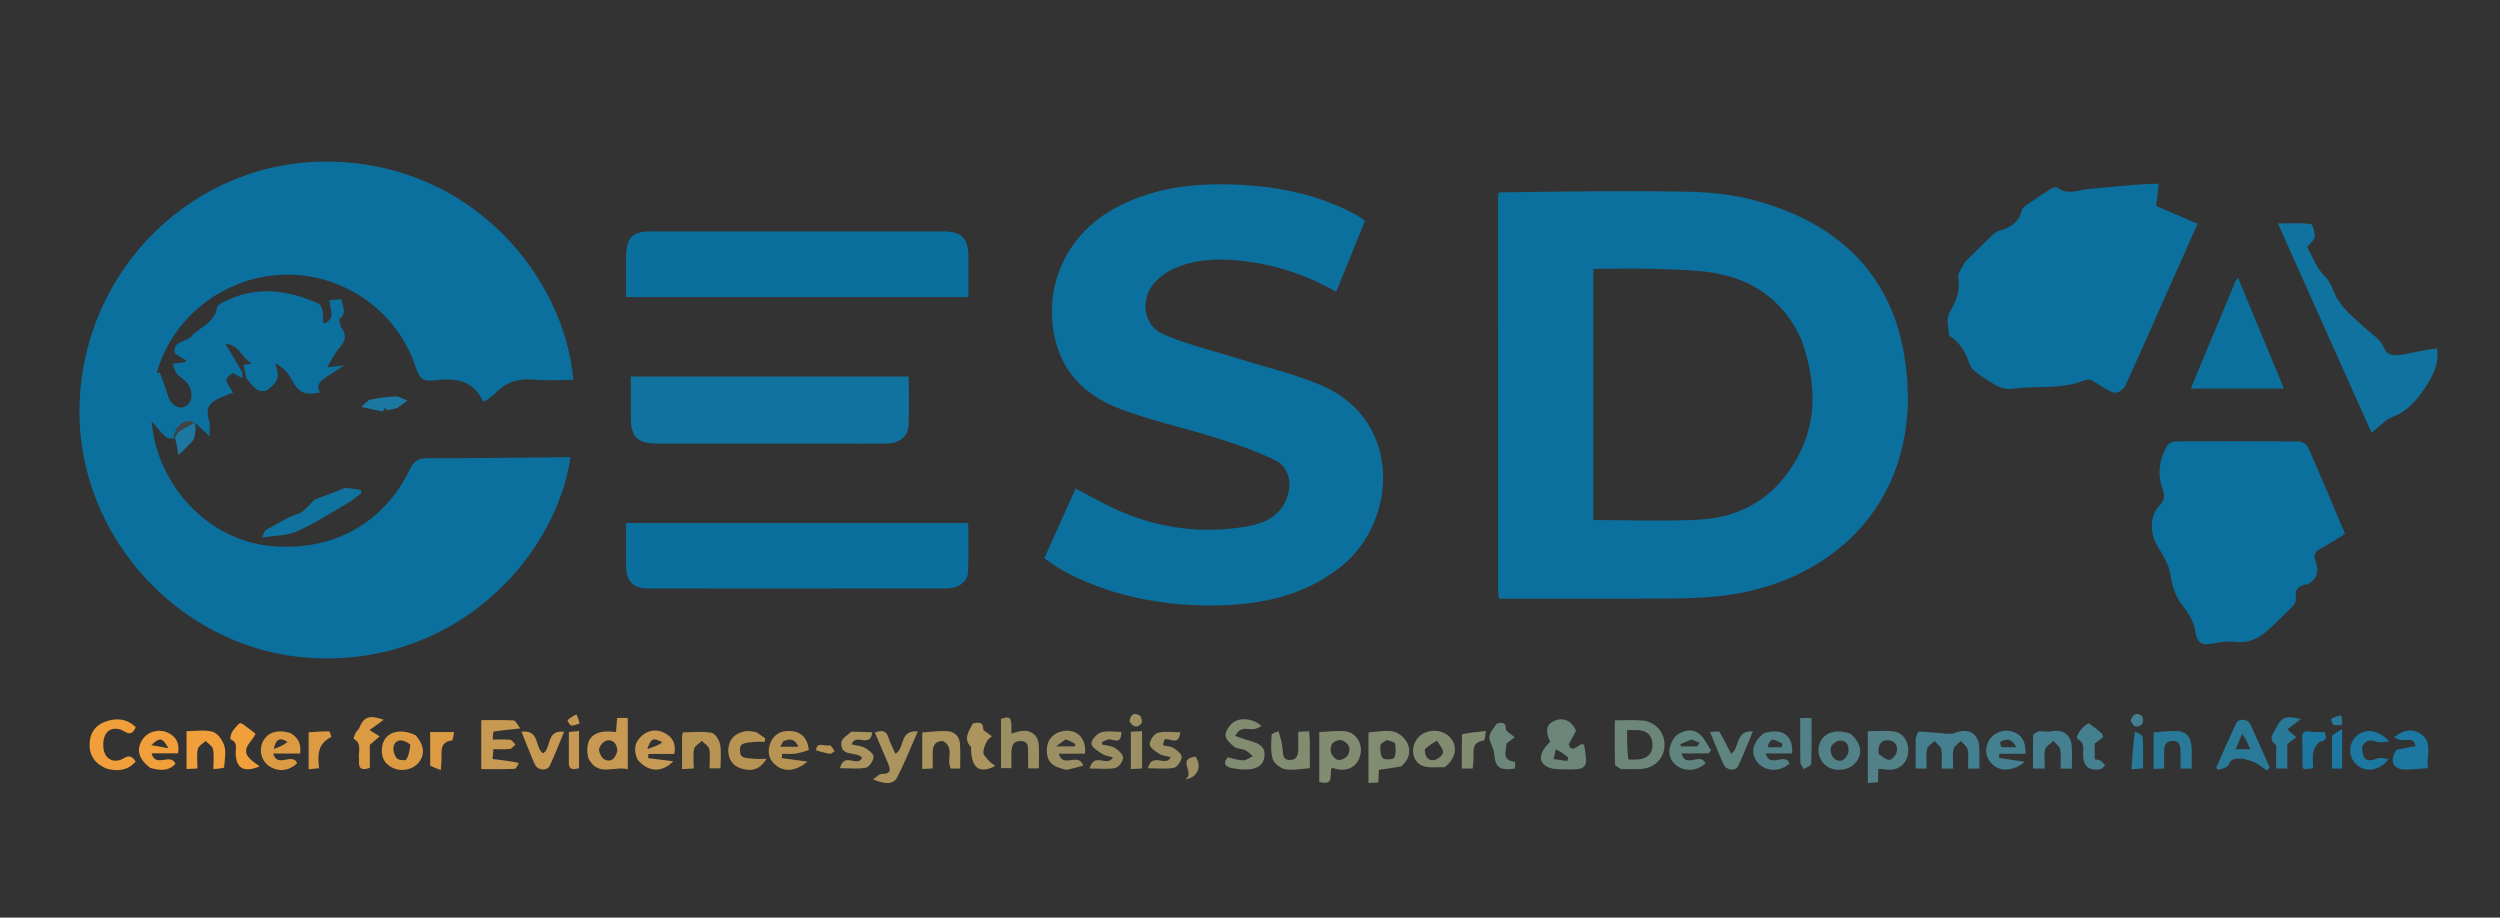 <svg width="1177" height="432" viewBox="0 0 1177 432" fill="none" xmlns="http://www.w3.org/2000/svg">
<rect x="0" y="0" width="1177" height="432" fill="#333333" stroke="none"/>
<g clip-path="url(#clip0_151_294)">
<path d="M81.925 206.594C80.614 206.321 78.943 206.461 78.062 205.693C75.976 203.876 74.264 201.629 71.314 198.345C71.984 202.489 72.234 205.322 72.916 208.046C79.52 234.436 101.395 254.298 126.693 256.969C155.919 260.054 180.447 246.861 193.017 220.903C194.871 217.073 196.872 215.715 201.127 215.727C221.782 215.784 242.438 215.463 263.094 215.28C264.906 215.264 266.719 215.278 268.583 215.278C262.076 260.368 217.282 312.086 149.608 309.903C86.853 307.878 35.743 253.62 37.45 190.745C39.203 126.181 92.014 74.898 155.674 76.099C223.502 77.379 265.935 131.528 269.914 178.841C263.62 178.841 257.34 179.272 251.146 178.728C244.012 178.102 238.161 179.922 233.229 185.11C231.77 186.645 229.867 187.758 228.259 188.993C227.739 188.783 227.275 188.744 227.175 188.533C222.345 178.368 213.491 177.936 204.097 179.113C199.403 179.702 197.373 178.094 195.86 173.329C187.494 146.972 162.484 129.115 135.023 129.295C107.577 129.474 82.787 147.468 74.45 173.274C74.196 174.059 74.056 174.88 73.862 175.684C74.316 175.547 74.77 175.411 75.224 175.274C76.517 178.936 77.945 182.556 79.07 186.269C80.588 191.286 85.14 193.465 88.362 190.536C91.118 188.029 90.669 182.718 87.314 179.399C86.018 178.116 84.254 177.239 83.18 175.818C82.214 174.539 81.9 172.768 81.299 171.214C82.835 171.035 84.369 170.842 85.907 170.684C86.392 170.634 86.886 170.676 87.844 169.819C86.114 168.76 84.384 167.701 82.373 166.469C80.852 160.511 87.604 161.201 90.082 158.37C94.035 153.855 101.065 152.153 102.159 144.852C102.292 143.968 103.594 143.045 104.562 142.531C119.789 134.45 134.989 136.156 150.056 142.973C151.016 143.407 151.59 145.235 151.859 146.517C152.193 148.11 151.997 149.81 152.092 151.461C152.107 151.721 152.445 151.963 152.67 152.26C158.314 149.998 155.303 145.569 155.031 141.328C156.945 141.167 158.657 141.023 160.715 140.85C161.124 144.199 163.538 147.122 159.979 150.095C159.407 150.573 160.089 153.368 160.932 154.572C163.632 158.426 162.148 161.164 159.456 164.228C157.47 166.489 156.201 169.38 154.031 172.947C157.068 172.613 158.775 172.426 162.043 172.067C158.326 174.462 155.774 176.004 153.334 177.706C150.889 179.412 148.473 181.246 150.67 184.757C142.915 186.261 140.558 184.873 136.846 177.932C135.312 175.063 132.714 172.762 129.704 170.917C130.068 173.363 131.223 176.048 130.574 178.186C129.92 180.341 127.704 182.282 125.718 183.663C124.689 184.378 122.343 184.218 121.184 183.499C119.233 182.288 117.754 180.317 115.929 177.922C115.425 175.461 115.067 173.744 114.66 171.789C115.595 171.636 116.581 171.474 118.578 171.148C113.611 168.416 112.69 162.12 106.091 161.915C108.941 166.626 111.554 170.799 113.972 175.081C114.374 175.793 113.932 176.981 113.879 177.949C112.462 177.181 111.045 176.413 109.55 175.602C105.714 178.575 105.714 178.575 109.741 184.835C107.218 185.87 104.646 186.708 102.28 187.941C97.687 190.336 96.849 193.365 98.536 198.349C99.096 200.006 98.624 202.012 98.624 205.389C96.021 202.866 94.377 201.271 92.246 199.548C91.582 199.21 91.359 199.077 91.048 198.669C86.69 196.857 81.782 201.313 81.939 206.555C81.918 206.58 81.925 206.594 81.925 206.594Z" fill="#0C709E"/>
<path d="M705.702 90.594C735.977 90.177 765.971 89.662 795.94 90.298C807.296 90.539 819.004 92.085 829.848 95.364C865.382 106.108 889.774 128.627 896.342 166.261C907.134 228.097 870.178 271.261 815.441 279.863C806.275 281.303 796.874 281.676 787.575 281.758C760.425 281.999 733.271 281.844 705.717 281.844C705.558 280.408 705.298 279.152 705.298 277.897C705.281 216.08 705.286 154.263 705.294 92.447C705.294 91.949 705.37 91.451 705.702 90.594ZM848.037 159.663C840.413 143.069 827.431 132.703 809.82 129.035C800.318 127.056 790.361 127.006 780.589 126.64C770.502 126.262 760.39 126.556 750.152 126.556C750.152 166.368 750.152 205.58 750.152 244.836C767.085 244.836 783.751 245.566 800.322 244.619C815.168 243.77 828.676 238.116 838.563 226.457C855.419 206.58 856.762 184.129 848.037 159.663Z" fill="#0C709E"/>
<path d="M522.124 277.956C511.186 274.217 500.942 269.961 491.657 262.785C496.594 251.814 501.479 240.96 506.398 230.031C513.278 233.573 519.858 237.406 526.787 240.44C546.024 248.864 566.159 251.415 586.853 247.886C595.265 246.451 602.952 243.035 606.018 233.951C608.385 226.941 606.658 219.765 600.152 216.575C591.299 212.234 581.792 209.096 572.356 206.104C557.491 201.392 542.137 198.068 527.574 192.599C513.288 187.235 501.856 177.707 497.413 162.153C490.069 136.442 501.56 110.521 525.246 97.849C545.812 86.845 567.895 85.612 590.362 87.483C606.357 88.815 621.862 92.614 636.29 100.015C637.62 100.697 638.926 101.432 640.21 102.198C640.909 102.615 641.539 103.151 642.645 103.957C638.164 114.989 633.695 125.994 629.092 137.326C616.358 130.223 603.317 125.44 589.395 123.431C577.263 121.68 565.06 121.235 553.491 126.103C549.661 127.716 545.822 130.373 543.185 133.548C536.662 141.399 538.425 153.368 547.665 157.367C559.148 162.336 571.536 165.212 583.53 169.002C596.498 173.1 609.937 176.12 622.341 181.517C660.598 198.164 657.703 245.577 631.61 266.538C616.712 278.507 599.366 283.473 580.733 284.693C560.954 285.989 541.492 283.993 522.124 277.956Z" fill="#0C709E"/>
<path d="M925.239 123.263C929.564 118.966 933.61 114.894 937.735 110.904C938.665 110.005 939.774 109.048 940.969 108.709C946.181 107.23 950.412 104.987 951.791 99.047C952.119 97.638 954.173 96.515 955.603 95.5C958.653 93.333 961.772 91.254 964.954 89.287C965.976 88.656 967.824 87.789 968.378 88.217C973.416 92.104 978.616 89.373 983.749 88.915C991.087 88.26 998.422 87.561 1005.76 86.963C1009.01 86.698 1012.27 86.634 1016.36 86.439C1015.93 90.011 1015.55 93.195 1015.1 96.955C1020.77 99.39 1027.51 102.287 1034.65 105.355C1030.16 115.433 1025.76 125.256 1021.39 135.089C1014.5 150.567 1007.71 166.085 1000.66 181.484C999.937 183.052 997.747 184.759 996.124 184.883C994.322 185.02 992.334 183.515 990.525 182.542C988.562 181.487 986.791 180.051 984.779 179.123C983.814 178.678 982.334 178.654 981.344 179.062C970.351 183.59 958.57 181.392 947.249 183.09C945.193 183.399 942.698 182.92 940.84 181.963C937.158 180.068 933.678 177.724 930.325 175.278C928.963 174.284 927.693 172.692 927.166 171.11C925.312 165.546 922.427 160.874 917.745 158.134C917.424 155.41 916.945 153.088 916.953 150.767C916.959 149.307 917.375 147.642 918.16 146.425C921.348 141.48 922.781 136.362 921.993 130.341C921.717 128.233 923.918 125.802 925.239 123.263Z" fill="#0B709E"/>
<path d="M1086.78 274.966C1082.67 275.601 1080.15 276.967 1080.94 281.531C1081.15 282.749 1080.29 284.54 1079.34 285.504C1075.39 289.536 1071.33 293.472 1067.11 297.216C1062.85 300.994 1058.02 302.922 1052.01 302.154C1048.49 301.704 1044.76 302.451 1041.19 303.07C1035.77 304.01 1034.26 301.996 1033.46 296.754C1032.83 292.637 1030.24 288.493 1027.58 285.096C1024.14 280.698 1022.69 276.14 1021.87 270.639C1021.15 265.819 1018.25 261.144 1015.61 256.836C1012.16 251.202 1012.06 242.762 1016.64 238.04C1018.99 235.613 1019.39 233.432 1018.25 230.451C1015.48 223.254 1016.57 216.311 1020.33 209.801C1020.96 208.715 1022.9 207.81 1024.24 207.802C1043.56 207.674 1062.88 207.653 1082.2 207.832C1083.73 207.846 1086.04 209.172 1086.62 210.49C1092.58 224.007 1098.25 237.649 1104.04 251.345C1100.38 253.572 1096.71 255.966 1092.89 258.076C1090.21 259.551 1088.83 261.036 1090.18 264.371C1091.82 268.446 1091.14 272.23 1086.78 274.966Z" fill="#0B709E"/>
<path d="M347 277.07C332.678 277.07 318.856 277.099 305.034 277.058C298.285 277.038 294.847 273.725 294.741 267.044C294.632 260.228 294.717 253.408 294.717 246.214C348.436 246.214 401.932 246.214 455.847 246.214C455.847 253.915 456.14 261.545 455.742 269.139C455.482 274.103 451.202 277.055 445.419 277.06C415.61 277.082 385.802 277.07 355.993 277.07C353.162 277.07 350.331 277.07 347 277.07Z" fill="#0A6F9D"/>
<path d="M294.715 121.171C294.864 111.649 297.645 108.933 306.824 108.932C352.44 108.927 398.057 108.926 443.673 108.933C452.868 108.934 455.916 111.996 455.927 121.189C455.934 127.314 455.928 133.439 455.928 139.858C402.167 139.858 348.812 139.858 294.715 139.858C294.715 133.809 294.715 127.728 294.715 121.171Z" fill="#0A6F9D"/>
<path d="M357 177.267C380.781 177.267 404.063 177.267 427.828 177.267C427.828 185.312 428.129 192.928 427.722 200.506C427.451 205.572 423.243 208.72 417.57 208.817C410.41 208.94 403.246 208.85 396.084 208.85C367.269 208.851 338.454 208.855 309.639 208.847C300.077 208.845 296.996 205.804 296.992 196.425C296.989 190.271 296.991 184.117 296.991 177.267C316.989 177.267 336.744 177.267 357 177.267Z" fill="#0F729F"/>
<path d="M1147.34 164.011C1148.4 171.04 1145.53 176.74 1142.07 182.025C1138.16 187.993 1133.79 193.479 1126.55 196.222C1123.01 197.565 1120.21 200.886 1116.52 203.747C1102 171.296 1087.48 138.83 1072.43 105.186C1078.12 105.186 1083.08 104.856 1087.91 105.475C1088.83 105.593 1089.92 109.515 1089.73 111.573C1089.59 113.15 1087.56 114.556 1086.18 116.27C1088.49 120.295 1090.48 126.095 1094.4 129.933C1097.9 133.363 1098.4 137.568 1100.57 141.016C1104.11 146.618 1109.73 150.978 1114.76 155.533C1117.61 158.112 1120.76 159.705 1122.49 163.943C1124.39 168.578 1129.85 167.247 1134.18 166.34C1138.48 165.44 1142.79 164.582 1147.34 164.011Z" fill="#0F729F"/>
<path d="M1035.97 171.956C1041.59 158.413 1047.1 145.238 1052.62 132.069C1052.74 131.778 1053.03 131.555 1053.66 130.783C1060.9 148.233 1068.01 165.388 1075.28 182.944C1060.58 182.944 1046.48 182.944 1031.45 182.944C1033.02 179.157 1034.44 175.741 1035.97 171.956Z" fill="#0C709E"/>
<path d="M162.313 229.747C164.971 229.835 167.441 230.256 169.912 230.677C169.98 231.16 170.048 231.643 170.116 232.126C167.934 233.763 165.888 235.632 163.547 236.995C155.709 241.555 148.01 246.483 139.766 250.168C135.206 252.206 129.664 252.048 123.277 253.09C124.416 250.857 124.576 249.916 125.105 249.607C128.667 247.525 132.264 245.494 135.938 243.619C137.953 242.59 140.342 242.202 142.193 240.971C144.069 239.724 145.49 237.794 148.084 235.183C151.718 233.862 156.922 231.972 162.313 229.747Z" fill="#0F729F"/>
<path d="M901.908 347.367C902.43 346.036 902.983 344.388 903.465 344.409C907.873 344.596 912.265 345.128 916.671 345.43C917.97 345.52 919.413 345.488 920.593 345.016C926.908 342.493 931.613 345.413 931.861 352.225C931.975 355.348 931.88 358.478 931.88 361.843C929.98 361.843 928.554 361.843 926.532 361.843C926.532 358.782 926.899 355.77 926.383 352.919C926.109 351.411 924.297 350.182 923.18 348.827C921.971 350.128 920.002 351.283 919.715 352.763C919.16 355.626 919.553 358.673 919.553 361.863C917.573 361.863 916.132 361.863 914.114 361.863C914.114 358.765 914.474 355.751 913.967 352.889C913.703 351.399 911.912 350.179 910.811 348.837C909.559 350.125 907.524 351.255 907.224 352.735C906.649 355.581 907.057 358.625 907.057 361.826C905.211 361.826 903.818 361.826 901.907 361.826C901.907 357.057 901.907 352.44 901.908 347.367Z" fill="#448090"/>
<path d="M763.252 362.097C761.934 361.359 760.368 360.645 760.346 359.886C760.153 353.137 760.234 346.379 760.234 339.158C764.953 339.158 769.245 338.789 773.448 339.244C779.736 339.925 783.986 345.253 783.645 351.264C783.307 357.22 778.953 361.576 772.667 362.013C769.697 362.219 766.704 362.082 763.252 362.097ZM766.646 357.602C768.618 357.542 770.641 357.743 772.551 357.367C776.358 356.618 778.175 354.034 777.978 350.198C777.779 346.299 775.555 344.143 771.715 343.78C769.952 343.613 768.16 343.751 766.041 343.751C766.041 348.439 766.041 352.695 766.646 357.602Z" fill="#6C877A"/>
<path d="M741.99 344.034C740.868 346.386 739.734 348.337 738.538 350.395C740.15 355.897 744.3 348.422 745.857 350.835C746.272 354.148 746.866 356.558 746.737 358.928C746.679 359.98 745.302 361.604 744.274 361.829C741.927 362.345 739.422 362.298 736.989 362.219C734.388 362.133 731.564 362.32 729.247 361.378C723.93 359.216 724.259 354.553 729.834 349.224C727.471 344.198 727.991 341.149 731.492 339.501C735.76 337.493 739.927 339.135 741.99 344.034ZM732.48 352.783C732.134 354.31 731.788 355.837 731.442 357.363C733.584 357.68 735.725 357.997 737.867 358.313C738.047 357.772 738.226 357.231 738.406 356.689C736.688 355.297 734.971 353.904 732.48 352.783Z" fill="#6C877A"/>
<path d="M244.27 359.201C243.619 360.434 242.924 361.951 242.167 361.983C237.072 362.196 231.964 362.094 226.581 362.094C226.581 354.314 226.581 347.072 226.581 339.041C231.726 339.041 236.801 338.872 241.845 339.191C242.791 339.251 243.614 341.266 244.938 342.94C239.792 343.498 236.066 343.834 232.383 344.44C232.109 344.485 232.151 346.462 231.983 348.192C234.984 348.192 237.612 347.996 240.182 348.297C241.086 348.403 241.848 349.728 242.675 350.496C241.814 351.231 241.016 352.484 240.078 352.6C237.644 352.901 235.148 352.701 232.302 352.701C232.155 354.422 232.036 355.818 231.908 357.324C236.226 357.842 240.211 358.32 244.27 359.201Z" fill="#C79953"/>
<path d="M276.944 356.844C274.95 347.46 279.598 343.193 290.019 344.663C290.191 342.552 290.361 340.454 290.561 338C292.226 338 293.761 338 295.556 338C295.556 345.973 295.556 353.689 295.556 362.18C289.157 360.434 281.445 366.066 276.944 356.844ZM290.644 353.451C290.51 350.333 288.816 348.147 285.811 348.589C284.311 348.81 282.235 351.128 282.061 352.681C281.882 354.281 283.294 356.983 284.729 357.645C287.573 358.956 289.72 357.288 290.644 353.451Z" fill="#C79953"/>
<path d="M621.108 351.138C621.108 348.7 621.108 346.741 621.108 344.654C625.387 344.467 629.221 343.93 632.989 344.225C638.052 344.622 641.422 349.583 640.593 354.629C639.71 359.999 635.588 363.073 630.283 362.264C629.189 362.098 628.123 361.743 627.071 361.482C625.427 363.98 628.883 370.2 621.108 368.158C621.108 362.773 621.108 357.195 621.108 351.138ZM631.417 348.407C627.856 348.424 626.094 350.576 626.497 353.746C626.693 355.283 628.505 357.438 629.936 357.761C631.314 358.072 633.95 356.79 634.607 355.488C635.949 352.828 635.63 349.952 631.417 348.407Z" fill="#828C71"/>
<path d="M884.298 362.046C884.219 364.238 884.219 366.053 884.219 368.282C882.527 368.408 881.141 368.511 879.378 368.642C879.378 360.534 879.378 352.798 879.378 344.262C883.344 344.262 887.504 343.84 891.538 344.371C896.34 345.002 899.055 349.747 898.273 354.944C897.545 359.78 893.673 362.798 888.708 362.333C887.256 362.197 885.82 361.895 884.298 362.046ZM884.444 354.978C886.111 355.986 887.737 357.658 889.459 357.763C890.569 357.83 892.448 355.785 892.874 354.357C893.743 351.444 892.409 348.803 889.249 348.538C885.594 348.23 883.963 350.614 884.444 354.978Z" fill="#528287"/>
<path d="M659.706 360.799C656.106 361.474 652.806 361.928 649.203 362.424C649.141 363.687 649.037 365.826 648.913 368.367C647.413 368.449 646.017 368.525 644.282 368.619C644.282 360.5 644.282 352.75 644.282 344.785C648.189 344.579 652.295 343.655 656.062 344.413C658.544 344.912 661.394 347.409 662.557 349.763C664.434 353.562 663.487 357.586 659.706 360.799ZM652.816 348.426C651.803 349.21 650.001 349.931 649.933 350.79C649.77 352.856 649.78 355.543 650.961 356.898C651.771 357.827 655.892 357.607 656.369 356.727C657.343 354.929 657.153 352.295 656.814 350.102C656.699 349.357 654.695 348.903 652.816 348.426Z" fill="#828C71"/>
<path d="M1056 357.187C1052.96 357.201 1050.39 356.686 1049.11 360.253C1048.68 361.446 1045.91 361.797 1044.21 362.534C1043.94 362.16 1043.66 361.787 1043.39 361.414C1046.5 354.464 1049.49 347.459 1052.77 340.593C1053.98 338.075 1058.2 338.339 1059.46 341.005C1062.62 347.739 1065.55 354.585 1068.58 361.386C1068.16 361.86 1067.75 362.335 1067.33 362.809C1065.56 361.578 1063.87 360.164 1061.97 359.17C1060.25 358.271 1058.29 357.83 1056 357.187ZM1055.6 345.514C1054.63 347.843 1053.65 350.173 1052.59 352.738C1055.15 352.738 1057.01 352.738 1059.45 352.738C1058.26 350.035 1057.28 347.82 1055.6 345.514Z" fill="#297A98"/>
<path d="M593.872 341.908C592.283 342.677 590.772 343.433 589.318 343.336C586.542 343.152 583.71 342.2 581.541 346.502C584.202 347.389 586.55 348.241 588.94 348.952C592.273 349.944 595.474 351.154 595.355 355.38C595.229 359.868 592.159 361.883 588.184 362.206C585.284 362.442 582.241 362.128 579.396 361.476C576.32 360.772 575.919 358.802 578.055 356.547C580.552 357.084 582.928 357.96 585.308 357.972C586.808 357.98 588.314 356.696 589.818 355.992C588.626 355.04 587.555 353.831 586.212 353.204C584.584 352.445 582.363 352.633 581.055 351.589C579.27 350.166 576.937 347.94 576.979 346.107C577.028 343.977 578.94 341.235 580.847 339.943C584.487 337.475 590.915 338.624 593.872 341.908Z" fill="#828C71"/>
<path d="M50.331 361.921C44.8 359.67 42.008 355.756 42.181 350.204C42.332 345.35 44.675 341.545 49.413 339.813C54.567 337.928 59.504 338.147 63.924 342.337C62.671 345.1 61.407 346.179 58.326 344.242C55.164 342.256 51.179 342.762 49.559 346.011C48.32 348.494 48.291 352.531 49.484 355.039C51.017 358.26 54.888 359.069 58.172 357.043C60.894 355.363 62.387 356.084 63.874 358.591C60.211 362.633 55.736 363.342 50.331 361.921Z" fill="#F09F3B"/>
<path d="M601.902 344.248C602.84 347.003 603.559 349.711 603.831 352.463C604.083 355.004 603.757 357.882 607.388 357.797C610.651 357.72 611.268 355.247 611.213 352.48C611.164 350.004 611.202 347.526 611.202 344.529C613.043 344.434 614.565 344.355 616.346 344.263C616.48 346.035 616.651 347.329 616.662 348.624C616.697 352.917 616.675 357.211 616.675 361.655C612.501 361.921 608.689 362.806 605.157 362.159C602.864 361.739 599.813 359.442 599.173 357.352C598.095 353.831 598.526 349.801 598.672 345.998C598.696 345.37 600.505 344.811 601.902 344.248Z" fill="#828C71"/>
<path d="M1128.31 352.994C1131.42 352.317 1134.18 351.837 1137.22 351.306C1136.84 348.021 1134.65 348.156 1132.01 348.46C1130.39 348.645 1128.69 348.075 1127.1 347.137C1131.17 343.733 1135.65 342.745 1139.68 345.493C1145.77 349.641 1141.97 356.191 1143.16 361.643C1139.2 361.9 1135.72 362.34 1132.25 362.302C1126.6 362.241 1124.78 358.224 1128.31 352.994Z" fill="#1C78A1"/>
<path d="M476.167 340.783C476.171 342.531 476.171 343.852 476.171 345.38C477.883 344.917 479.29 344.382 480.743 344.172C485.309 343.514 488.713 346.047 489.036 350.593C489.292 354.202 489.087 357.843 489.087 361.767C487.366 361.767 485.979 361.767 484.038 361.767C484.038 359.353 484.091 357.069 484.025 354.789C483.949 352.219 484.663 348.992 480.592 348.884C476.639 348.779 476.205 351.676 476.178 354.71C476.158 356.868 476.174 359.027 476.174 361.625C474.499 361.625 473.007 361.625 471.273 361.625C471.273 353.928 471.273 346.331 471.273 338.351C473.279 338.195 475.762 336.156 476.167 340.783Z" fill="#9B8F63"/>
<path d="M1031.86 353.327C1031.86 356.397 1031.86 359.019 1031.86 361.852C1029.96 361.852 1028.53 361.852 1026.6 361.852C1026.6 359.256 1026.61 356.809 1026.59 354.362C1026.57 351.623 1026.6 348.66 1022.69 348.832C1019.02 348.993 1018.83 351.795 1018.85 354.603C1018.87 356.897 1018.86 359.192 1018.86 361.796C1017.08 361.893 1015.67 361.969 1013.93 362.064C1013.93 356.073 1013.93 350.386 1013.93 344.811C1017.82 344.568 1021.47 343.986 1025.07 344.2C1030.29 344.511 1031.85 348.212 1031.86 353.327Z" fill="#297A98"/>
<path d="M105.503 361.394C103.826 361.856 102.398 361.952 100.445 362.082C100.445 358.592 100.831 355.547 100.283 352.681C100.007 351.237 98.037 350.116 96.833 348.848C95.543 350.096 93.438 351.175 93.136 352.628C92.547 355.471 92.963 358.522 92.963 361.794C91.05 361.896 89.636 361.971 87.838 362.067C87.838 356.194 87.838 350.636 87.838 344.23C91.976 344.23 96.324 343.431 100.126 344.526C102.459 345.199 104.808 348.513 105.604 351.114C106.533 354.149 105.777 357.7 105.503 361.394Z" fill="#F09F3B"/>
<path d="M959.92 344.235C962.172 344.28 964.064 344.651 965.809 344.296C971.162 343.208 975.078 345.894 975.397 351.377C975.597 354.811 975.434 358.265 975.434 361.888C973.512 361.888 972.077 361.888 970.1 361.888C970.1 358.739 970.461 355.731 969.951 352.878C969.686 351.391 967.885 350.178 966.778 348.841C965.411 350.152 963.21 351.274 962.858 352.817C962.219 355.626 962.677 358.685 962.677 361.861C960.695 361.861 959.255 361.861 957.138 361.861C957.138 356.581 957.056 351.335 957.242 346.098C957.265 345.45 958.708 344.851 959.92 344.235Z" fill="#448090"/>
<path d="M420.136 351.771C420.685 353.017 421.113 353.905 421.562 354.836C426.107 352.512 423.231 343.582 432.094 344.35C428.769 351.878 425.954 359.067 422.428 365.889C420.664 369.302 416.871 369.474 411.017 366.894C412.802 365.749 414.001 364.323 415.168 364.349C419.68 364.448 419.306 362.234 418.026 359.268C415.996 354.567 414.004 349.849 411.896 344.904C415.466 343.449 417.538 344.171 418.46 347.75C418.787 349.021 419.486 350.196 420.136 351.771Z" fill="#AC945E"/>
<path d="M321.124 346.583C321.286 345.689 321.432 344.823 321.594 344.82C326.081 344.738 330.662 344.224 335.011 344.997C336.682 345.294 338.632 348.403 339.029 350.501C339.693 354.006 339.21 357.727 339.21 361.716C337.635 361.716 336.115 361.716 334.061 361.716C334.061 358.553 334.447 355.521 333.9 352.667C333.623 351.225 331.659 350.106 330.458 348.841C329.177 350.085 327.083 351.163 326.787 352.609C326.202 355.459 326.615 358.513 326.615 361.801C324.694 361.902 323.273 361.977 321.115 362.09C321.115 356.861 321.115 351.938 321.124 346.583Z" fill="#B89454"/>
<path d="M871.305 345.481C876.264 349.967 877.06 354.587 873.878 358.778C870.976 362.601 864.609 363.613 860.35 360.928C856.417 358.448 854.989 353.25 857.102 349.103C859.401 344.589 864.698 343.126 871.305 345.481ZM870.217 354.343C870.606 351.334 869.735 348.667 866.467 348.628C864.882 348.61 862.37 350.414 861.921 351.892C861.45 353.44 862.392 356.361 863.706 357.305C866.133 359.048 868.748 358.287 870.217 354.343Z" fill="#528287"/>
<path d="M788.686 346.684C792.45 343.674 796.509 342.847 799.99 345.492C802.418 347.336 803.738 350.641 805.553 353.293C805.15 353.759 804.747 354.225 804.345 354.691C800.154 354.691 795.964 354.691 791.631 354.691C793.483 362.092 800.745 353.887 802.913 359.42C798.723 363.256 792.66 363.448 788.685 359.872C785.066 356.616 784.963 351.788 788.686 346.684ZM796.298 348.15C794.531 348.899 792.765 349.649 790.998 350.398C791.191 350.736 791.383 351.073 791.576 351.411C794.034 351.411 796.493 351.411 798.952 351.411C799.367 350.838 799.782 350.265 800.198 349.693C799.141 349.273 798.084 348.853 796.298 348.15Z" fill="#608580"/>
<path d="M136.648 345.08C140.482 347.317 141.936 350.323 141.284 354.776C137.065 354.776 132.97 354.776 128.642 354.776C130.55 361.884 137.662 354.046 139.88 359.295C136.167 363.062 130.809 363.57 126.555 360.581C123.087 358.144 121.817 353.355 123.607 349.473C125.72 344.891 130.286 343.257 136.648 345.08ZM135.35 349.319C132.11 347.113 129.777 347.617 128.958 352.629C131.247 351.742 133.536 350.854 135.35 349.319Z" fill="#DC9B43"/>
<path d="M680.133 361.237C676.177 361.09 672.025 361.791 669.06 360.233C664.387 357.778 664.157 351.065 667.698 347.21C671.48 343.093 678.642 342.981 682.515 346.977C686.47 351.059 685.613 356.969 680.133 361.237ZM670.861 352.697C670.735 355.741 671.804 358.281 675.154 357.85C676.779 357.641 679.295 355.588 679.37 354.255C679.471 352.479 677.586 350.59 676.555 348.749C674.683 349.801 672.812 350.853 670.861 352.697Z" fill="#828C71"/>
<path d="M947.961 354.885C945.433 354.885 943.359 354.885 941.286 354.885C941.218 355.536 941.149 356.188 941.08 356.839C944.804 357.391 948.528 357.943 953.325 358.654C947.934 363.047 942.071 363.372 938.448 360.226C935.086 357.305 934.175 353.584 935.981 349.43C937.689 345.501 942.528 343.25 946.787 344.254C951.443 345.352 953.807 348.764 953.641 354.886C951.918 354.886 950.167 354.886 947.961 354.885ZM941.656 349.347C941.849 350.16 941.981 351.654 942.245 351.678C944.384 351.869 946.549 351.785 949.283 351.785C947.249 348.056 945.135 347.321 941.656 349.347Z" fill="#448090"/>
<path d="M380.802 353.1C378.495 353.964 376.225 354.569 373.917 354.844C372.052 355.066 370.141 354.889 368.25 354.889C368.194 355.569 368.138 356.25 368.082 356.931C371.762 357.433 375.443 357.936 380.181 358.584C374.761 363.042 369.685 363.479 365.744 360.639C362.203 358.087 361.128 354.46 362.434 350.479C363.898 346.016 367.431 343.84 372.079 344.141C377.276 344.479 380.201 347.501 380.802 353.1ZM368.735 348.996C368.304 349.796 367.873 350.597 367.353 351.563C370.291 351.563 372.838 351.563 375.848 351.563C374.39 348.07 372.268 347.449 368.735 348.996Z" fill="#B89454"/>
<path d="M300.142 357.589C298.112 353.11 298.822 349.349 302.158 346.416C305.468 343.507 309.458 343.157 313.28 345.278C316.728 347.191 318.368 350.282 317.474 354.943C313.386 354.943 309.349 354.943 305.312 354.943C305.248 355.603 305.184 356.264 305.12 356.924C308.804 357.391 312.488 357.858 316.984 358.427C311.411 364.064 304.984 363.448 300.142 357.589ZM311.865 349.47C307.425 347.2 306.579 347.437 304.719 352.686C307.76 351.65 310.012 350.883 311.865 349.47Z" fill="#C79953"/>
<path d="M70.728 361.52C65.348 357.478 64.108 353.084 66.791 348.59C69.304 344.38 74.896 342.816 79.429 345.14C83.105 347.025 84.583 350.056 83.824 354.663C79.771 354.663 75.715 354.663 71.374 354.663C73.171 361.747 80.397 354.23 82.588 359.59C79.21 363.317 75.176 362.713 70.728 361.52ZM71.213 350.8C73.658 351.239 76.104 351.678 79.272 352.246C76.38 347.174 75.397 347.022 71.213 350.8Z" fill="#F09F3B"/>
<path d="M830.467 345.165C839.234 342.6 844.288 346.211 843.745 354.71C839.696 354.71 835.605 354.71 831.32 354.71C833.078 361.979 840.413 353.999 842.506 359.451C838.036 363.56 831.243 363.387 827.555 359.071C823.963 354.867 824.961 349.507 830.467 345.165ZM832.164 351.799C834.365 351.799 836.567 351.799 838.769 351.799C838.925 351.261 839.081 350.723 839.237 350.185C837.66 349.48 836.022 348.134 834.528 348.279C833.395 348.388 832.444 350.396 832.164 351.799Z" fill="#528287"/>
<path d="M502.213 362.448C495.183 361.001 492.82 358.562 492.838 353.116C492.854 348.392 495.779 345.009 500.562 344.182C506.984 343.073 511.608 347.65 510.796 354.84C506.796 354.84 502.721 354.84 498.512 354.84C500.28 361.969 507.644 353.938 510.029 360.459C507.458 361.161 505.024 361.825 502.213 362.448ZM501.694 348.082C500.447 348.996 499.199 349.91 497.178 351.392C500.986 351.392 503.453 351.392 505.92 351.392C506.046 351.02 506.172 350.649 506.299 350.278C505.023 349.541 503.746 348.803 501.694 348.082Z" fill="#9B8F63"/>
<path d="M195.716 346.193C199.605 350.622 200.128 354.872 197.505 358.539C194.877 362.21 189.367 363.57 184.985 361.535C180.584 359.491 179.181 355.86 179.948 351.285C181.032 344.819 188.102 342.404 195.716 346.193ZM193.196 350.563C189.498 347.563 185.928 348.001 185.265 351.796C184.975 353.453 185.748 355.765 186.874 357.04C187.65 357.916 190.837 358.18 191.252 357.569C192.476 355.764 192.857 353.388 193.196 350.563Z" fill="#DC9B43"/>
<path d="M443.954 348.893C440.211 348.801 439.294 351.002 439.156 353.728C439.03 356.211 439.129 358.705 439.129 361.795C437.464 361.877 435.967 361.951 434.205 362.038C434.205 355.999 434.205 350.418 434.205 344.834C438.184 344.587 442.017 344.038 445.817 344.205C449.347 344.36 451.719 346.619 451.972 350.248C452.235 354.012 452.031 357.809 452.031 361.826C450.214 361.826 448.827 361.826 447.659 361.826C445.276 357.638 449.736 352.097 443.954 348.893Z" fill="#AC945E"/>
<path d="M548.333 348.112C547.828 349.086 547.439 350.762 547.638 350.835C549.186 351.403 551.098 351.271 552.41 352.115C554.056 353.173 556.407 355.015 556.332 356.405C556.233 358.227 554.307 361.136 552.736 361.455C549.045 362.206 545.097 361.695 540.448 361.695C542.453 353.9 548.711 361.334 551.179 356.489C549.267 355.952 547.151 355.784 545.546 354.79C543.773 353.693 541.202 351.777 541.273 350.33C541.367 348.416 543.386 345.461 545.117 345.007C548.385 344.151 552.038 344.76 555.695 344.76C554.874 351.394 551.016 347.405 548.333 348.112Z" fill="#9B8F63"/>
<path d="M521.971 348.064C520.648 348.494 519.728 348.932 518.808 349.369C518.817 349.757 518.826 350.144 518.835 350.532C520.835 351.005 523.097 351.051 524.764 352.069C526.496 353.128 528.755 355.121 528.763 356.716C528.772 358.405 526.631 361.252 525.026 361.572C521.355 362.305 517.438 361.804 512.975 361.804C515.211 353.725 521.308 361.462 523.979 356.556C522.266 356.037 520.328 355.855 518.886 354.915C516.881 353.609 513.847 351.747 513.831 350.097C513.813 348.271 516.392 345.433 518.394 344.806C521.3 343.896 524.702 344.573 527.935 344.573C527.914 350.697 524.594 348.135 521.971 348.064Z" fill="#9B8F63"/>
<path d="M400.805 344.472C404.252 344.482 407.313 344.636 410.653 344.803C409.731 352.546 402.694 344.822 400.964 350.493C403.072 350.992 405.406 351.113 407.266 352.113C408.969 353.029 411.348 354.951 411.284 356.329C411.198 358.156 409.276 361.093 407.704 361.416C404.023 362.174 400.079 361.659 395.469 361.659C397.363 353.756 403.741 361.522 405.877 356.722C403.417 353.563 395.24 356.654 396.142 349.399C396.358 347.654 398.931 346.201 400.805 344.472Z" fill="#AC945E"/>
<path d="M1112.12 351.364C1112.13 357.825 1114.18 359.131 1119.54 356.98C1120.78 356.484 1122.49 357.166 1124.51 357.355C1120.43 362.935 1113.93 363.813 1109.67 360.188C1105.68 356.788 1105.39 350.611 1109.05 346.911C1113.14 342.772 1119.52 343.209 1124.93 349.093C1122.37 349.226 1120.51 349.842 1119.11 349.288C1116.23 348.145 1114 348.196 1112.12 351.364Z" fill="#1C78A1"/>
<path d="M355.988 344.672C357.647 345.75 358.945 346.675 360.243 347.599C360.179 348.158 360.114 348.716 360.05 349.274C358.375 349.274 356.681 349.115 355.03 349.314C352.939 349.567 350.385 349.534 348.992 350.737C348.092 351.515 348.184 355.156 349.138 355.959C350.528 357.127 353.083 356.999 355.163 357.223C356.761 357.395 358.393 357.257 360.896 357.257C357.443 362.828 353.381 363.13 348.993 361.82C344.662 360.527 342.416 356.783 342.928 352.149C343.442 347.509 346.511 345.176 350.725 344.277C352.272 343.947 353.989 344.415 355.988 344.672Z" fill="#B89454"/>
<path d="M1071.59 354.041C1071.57 352.581 1071.95 351.06 1071.46 350.679C1067.78 347.841 1069.99 345.727 1071.57 342.763C1074.24 337.779 1075.67 336.702 1083.25 338.547C1080.55 340.6 1078.68 342.023 1076.88 343.392C1078.37 344.708 1079.71 345.898 1081.06 347.087C1079.91 347.96 1078.77 348.832 1076.89 350.272C1076.89 353.384 1076.89 357.469 1076.89 361.816C1075.04 361.816 1073.63 361.816 1071.59 361.816C1071.59 359.35 1071.59 356.929 1071.59 354.041Z" fill="#297A98"/>
<path d="M249.527 354.501C248.149 351.126 246.938 348.1 245.49 344.48C254.286 343.426 251.67 351.967 255.643 354.64C259.702 352.629 256.852 343.493 265.581 344.498C263.195 350.235 261.208 355.443 258.86 360.482C257.691 362.991 253.404 362.793 252.053 360.303C251.113 358.568 250.47 356.673 249.527 354.501Z" fill="#C79953"/>
<path d="M809.456 344.419C811.559 348.036 813.309 351.526 815.006 354.909C819.208 352.245 816.703 343.865 825.277 344.299C822.834 350.101 820.794 355.435 818.341 360.572C817.033 363.31 812.727 362.767 811.379 359.741C809.23 354.917 807.316 349.988 805.091 344.587C806.694 344.469 807.898 344.38 809.456 344.419Z" fill="#608580"/>
<path d="M457.192 353.074C457.191 352.32 457.333 351.846 457.167 351.679C453.287 347.795 456.178 344.337 458.029 340.548C460.222 340.32 462.89 339.235 462.959 343.458C462.966 343.938 464.022 344.416 464.611 344.869C465.394 345.471 466.195 346.048 466.988 346.636C466.183 347.404 465.086 348.033 464.637 348.971C463.824 350.669 462.922 352.565 462.972 354.352C463.008 355.615 464.457 356.922 465.455 358.049C466.267 358.966 467.347 359.645 468.551 360.628C461.277 364.404 457.486 361.728 457.192 353.074Z" fill="#AC945E"/>
<path d="M169.035 357.856C168.49 354.125 170.706 350.121 166.471 347.757C166.323 347.674 166.998 345.89 167.469 344.993C167.873 344.226 168.729 343.674 169.051 342.89C171.283 337.468 173.685 336.408 180.66 338.879C178.063 340.758 176.083 342.191 173.996 343.701C175.82 344.852 177.281 345.775 178.743 346.697C177.435 347.816 176.127 348.935 174.124 350.648C174.124 353.603 174.124 357.536 174.124 361.505C170.708 362.631 168.606 362.384 169.035 357.856Z" fill="#DC9B43"/>
<path d="M713.13 361.862C705.835 362.864 703.964 361.231 703.431 354.654C703.254 352.476 701.863 350.421 701.31 348.239C701.065 347.274 701.273 346.005 701.724 345.097C702.463 343.608 703.568 342.301 704.75 340.581C706.655 340.198 709.034 339.59 708.99 343.431C708.985 343.888 709.663 344.423 710.124 344.8C711.084 345.585 712.111 346.29 713.111 347.027C711.976 347.93 710.841 348.833 709.167 350.165C709.52 352.891 706.342 357.813 713.234 358.689C713.442 358.716 713.407 360.658 713.13 361.862Z" fill="#6C877A"/>
<path d="M120.32 345.481C119.441 347.232 118.29 348.691 117.139 350.149C113.479 355.477 118.454 357.879 122.24 360.811C114.779 363.944 111.175 361.703 110.951 354.753C110.873 352.337 112.071 349.362 108.502 348.091C108.326 348.028 108.608 346.063 109.017 345.134C109.47 344.109 110.254 343.203 111.009 342.345C111.658 341.607 112.519 340.429 113.197 340.487C114.195 340.574 115.136 341.553 116.059 342.212C117.408 343.176 118.72 344.193 120.32 345.481Z" fill="#F09F3B"/>
<path d="M980.818 356.632C980.261 353.439 982.185 350.28 978.324 348.04C976.308 346.869 981.544 340.594 983.575 340.559C986.07 342.51 987.746 343.704 989.262 345.073C989.767 345.53 990.285 346.858 990.075 347.069C989.064 348.085 987.806 348.855 986.184 350.043C986.184 351.975 986.184 354.572 986.184 357.483C987.142 357.687 988.164 357.677 988.915 358.124C989.765 358.631 990.372 359.548 991.085 360.287C990.316 360.953 989.607 362.098 988.767 362.204C984.791 362.705 981.413 361.957 980.818 356.632Z" fill="#448090"/>
<path d="M849.235 362.053C848.38 360.892 847.618 359.766 847.599 358.628C847.485 351.849 847.543 345.068 847.543 338.064C849.474 338.064 850.905 338.064 852.869 338.064C852.869 345.364 852.978 352.477 852.727 359.576C852.697 360.446 850.737 361.248 849.235 362.053Z" fill="#528287"/>
<path d="M688.301 345.686C691.869 344.924 695.36 344.583 699.607 344.169C699.238 345.921 699.107 348.514 698.614 348.585C692.235 349.498 693.981 354.341 693.685 358.201C693.599 359.329 693.49 360.455 693.369 361.829C691.756 361.829 690.335 361.829 688.222 361.829C688.222 356.555 688.222 351.331 688.301 345.686Z" fill="#828C71"/>
<path d="M202.551 360.395C202.499 354.859 202.499 349.765 202.499 344.664C206.473 344.664 209.783 344.664 213.78 344.664C213.487 345.926 213.317 348.512 212.806 348.581C206.743 349.402 208.034 353.916 207.88 357.742C207.828 359.034 207.706 360.322 207.552 362.525C205.613 361.864 204.108 361.35 202.551 360.395Z" fill="#DC9B43"/>
<path d="M1088.05 344.528C1090.31 344.688 1092.22 344.688 1094.56 344.688C1094.68 346.275 1096.41 348.351 1092.43 349.261C1091.01 349.586 1089.59 352.173 1089.16 353.966C1088.6 356.312 1089.02 358.894 1089.02 361.724C1087.42 361.878 1086.02 362.014 1084.59 362.151C1084.33 361.499 1084 361.056 1083.99 360.61C1083.93 356.286 1084.09 351.954 1083.86 347.642C1083.69 344.557 1085.03 343.828 1088.05 344.528Z" fill="#1C78A1"/>
<path d="M156.008 346.978C149.484 350.062 149.475 355.626 150.228 361.691C148.451 361.861 147.058 361.994 145.304 362.161C145.304 356.142 145.304 350.443 145.304 344.753C148.598 344.571 151.762 344.317 154.925 344.327C155.292 344.329 155.655 345.791 156.008 346.978Z" fill="#DC9B43"/>
<path d="M537.68 353.962C537.68 356.733 537.68 359.029 537.68 361.787C535.788 361.89 534.251 361.974 532.4 362.075C532.4 356.104 532.4 350.544 532.4 344.49C533.974 344.41 535.509 344.331 537.68 344.221C537.68 347.621 537.68 350.554 537.68 353.962Z" fill="#9B8F63"/>
<path d="M187.075 192.047C185.192 192.589 183.563 192.877 181.934 193.165C181.785 192.718 181.636 192.27 181.487 191.822C180.828 192.732 180.169 193.641 180.096 193.743C176.949 193.061 174.222 192.471 170.058 191.569C171.859 190.1 172.994 188.454 174.416 188.151C178.344 187.312 182.381 186.838 186.396 186.637C187.857 186.564 189.378 187.67 191.842 188.607C189.788 190.057 188.558 190.925 187.075 192.047Z" fill="#1C78A1"/>
<path d="M1005.13 344.375C1006.69 345.225 1008.71 346.086 1008.79 347.087C1009.13 351.831 1008.94 356.613 1008.94 361.732C1007.28 361.868 1005.9 361.983 1003.49 362.181C1003.91 356.008 1004.3 350.229 1005.13 344.375Z" fill="#297A98"/>
<path d="M1097.92 346.434C1099.25 345.226 1100.57 344.471 1102.67 343.261C1102.67 350.222 1102.67 355.919 1102.67 361.85C1101.2 361.85 1099.8 361.85 1097.91 361.85C1097.91 356.757 1097.91 351.822 1097.92 346.434Z" fill="#1C78A1"/>
<path d="M267.813 357.843C267.813 353.252 267.813 349.14 267.813 344.617C269.439 344.452 270.816 344.313 272.603 344.132C272.603 350.172 272.603 355.834 272.603 361.644C269.479 362.619 267.384 362.339 267.813 357.843Z" fill="#C79953"/>
<path d="M82.469 206.685C81.925 206.594 81.918 206.581 82.362 206.635C83.557 201.958 88.227 201.464 91.092 199.019C91.359 199.078 91.582 199.211 91.848 199.595C91.971 200.671 92.144 201.592 92.013 202.467C91.767 204.111 91.83 206.119 90.897 207.279C88.807 209.877 86.186 212.048 83.971 214.208C83.746 212.465 83.38 209.62 82.469 206.685Z" fill="#1C78A1"/>
<path d="M562.806 356.195C565.997 360.468 563.99 366.243 557.939 366.965C563.098 363.914 553.583 357.499 562.806 356.195Z" fill="#9B8F63"/>
<path d="M390.785 350.847C391.817 351.802 392.388 352.744 392.96 353.686C392.185 354.108 391.327 354.99 390.652 354.868C388.366 354.453 384.161 353.459 384.203 353.081C384.678 348.847 388.212 351.657 390.785 350.847Z" fill="#B89454"/>
<path d="M1102.19 336.715C1102.58 338.335 1102.66 339.76 1102.74 341.185C1101.36 341.254 1099.86 341.674 1098.66 341.255C1098 341.026 1097.34 338.606 1097.51 338.499C1098.85 337.657 1100.4 337.138 1102.19 336.715Z" fill="#297A98"/>
<path d="M271.385 336.347C272.116 337.858 272.511 339.242 272.907 340.626C271.573 340.984 270.191 341.716 268.923 341.553C268.218 341.463 267.057 339.227 267.207 339.079C268.333 337.969 269.735 337.137 271.385 336.347Z" fill="#C79953"/>
<path d="M531.798 339.711C532.124 336.272 534.003 335.388 536.524 336.825C537.314 337.276 537.928 339.761 537.432 340.427C535.672 342.79 533.582 342.556 531.798 339.711Z" fill="#9B8F63"/>
<path d="M1003.09 339.058C1004.31 336.035 1006.25 335.135 1008.48 337.219C1009.13 337.82 1009.09 340.342 1008.42 340.942C1006.19 342.955 1004.23 342.195 1003.09 339.058Z" fill="#448090"/>
<path d="M91.048 198.669C88.227 201.464 83.557 201.958 82.384 206.609C81.782 201.313 86.69 196.857 91.048 198.669Z" fill="#FEFFFF" fill-opacity="0.08"/>
</g>
<defs>
<clipPath id="clip0_151_294">
<rect width="1177" height="432" fill="white"/>
</clipPath>
</defs>
</svg>
